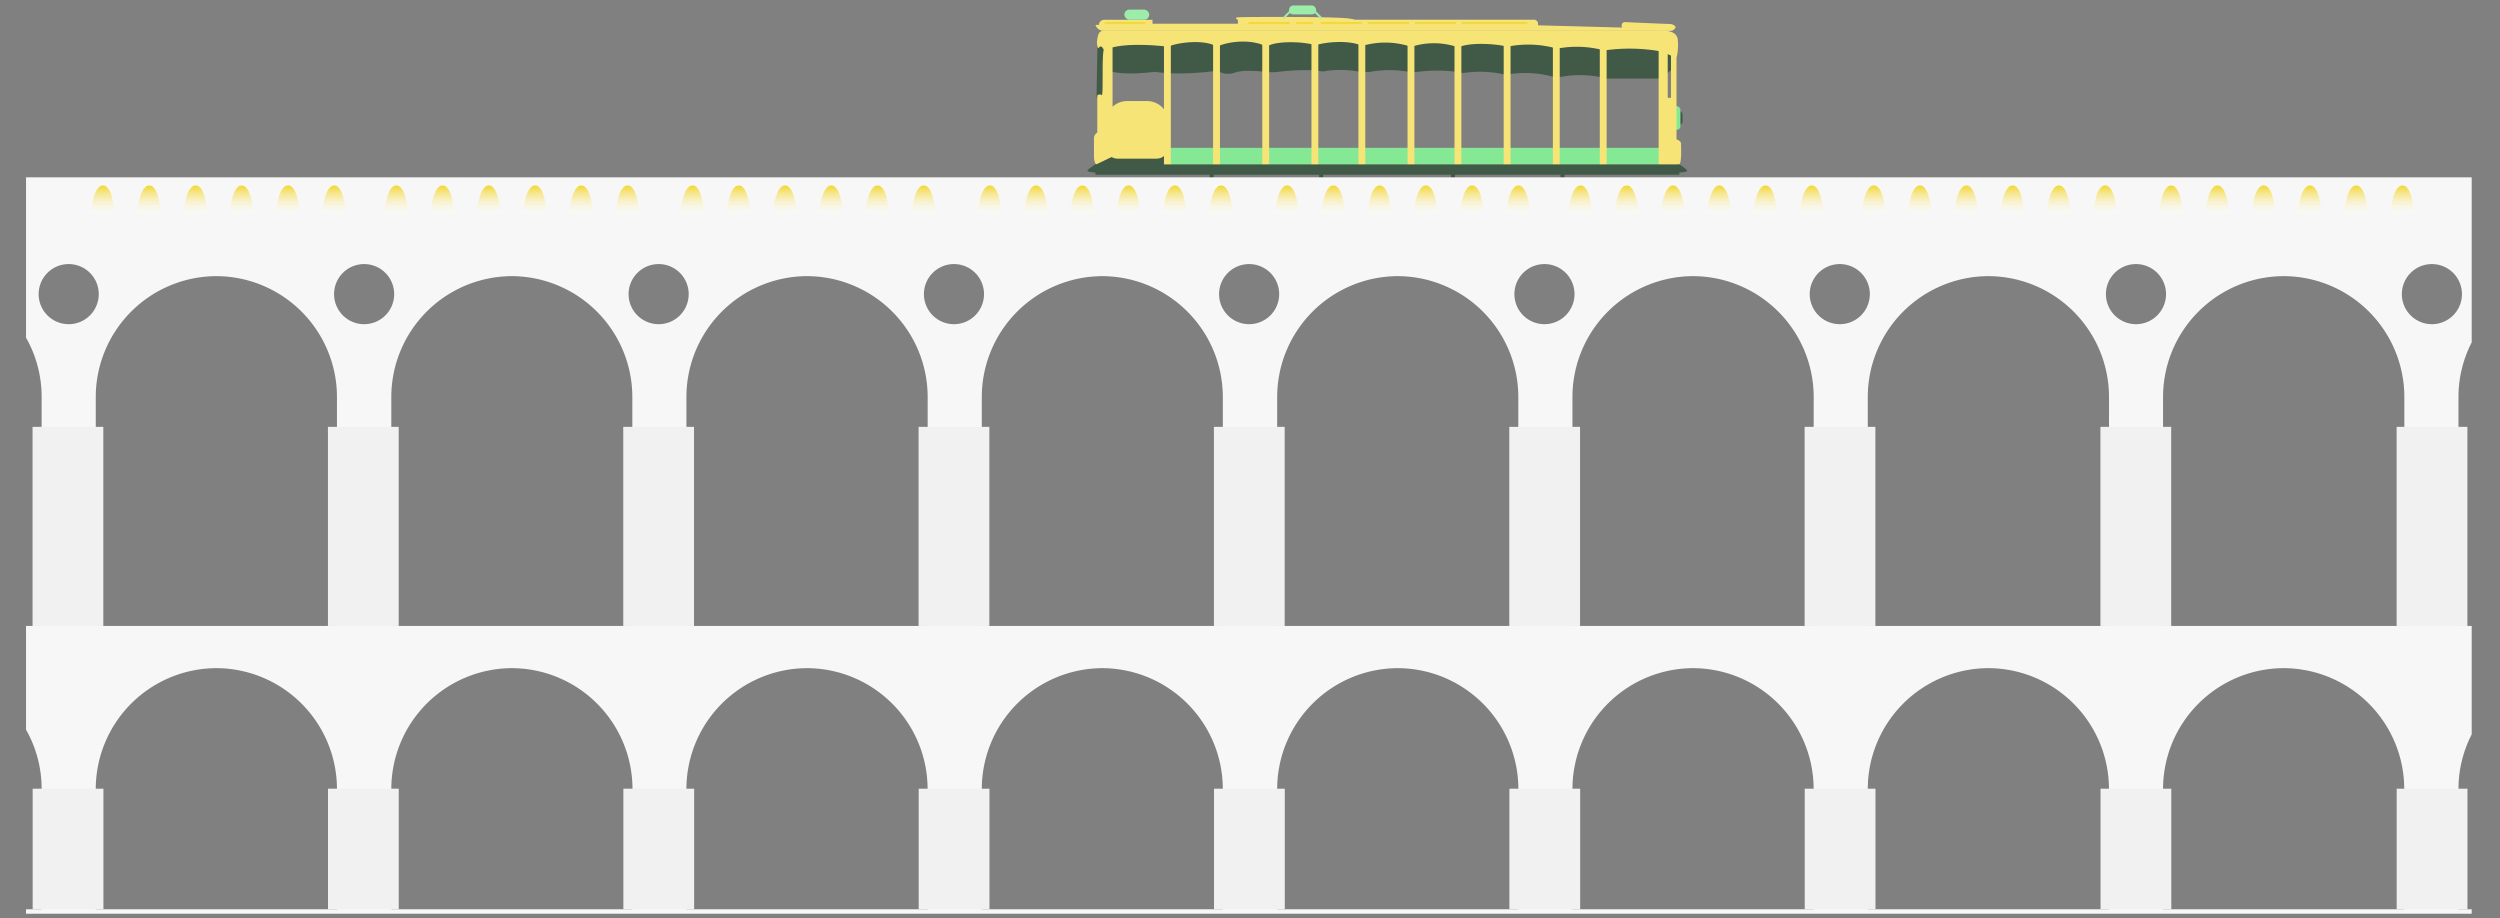 <svg id="Layer_1" data-name="Layer 1" xmlns="http://www.w3.org/2000/svg" xmlns:xlink="http://www.w3.org/1999/xlink" viewBox="0 0 460 169"><rect x="0" y="0" width="460" height="169" fill="#808080" stroke="none"/><defs><style>.cls-1{fill:#84e895;}.cls-2{fill:#415947;}.cls-3{fill:#f7e476;}.cls-4{fill:#f3d632;}.cls-5{fill:#9dedaa;}.cls-6{fill:#f7f7f7;}.cls-7{fill:#f1f1f1;}.cls-8{fill:url(#linear-gradient);}.cls-9{fill:url(#linear-gradient-2);}.cls-10{fill:url(#linear-gradient-3);}.cls-11{fill:url(#linear-gradient-4);}.cls-12{fill:url(#linear-gradient-5);}.cls-13{fill:url(#linear-gradient-6);}.cls-14{fill:url(#linear-gradient-7);}.cls-15{fill:url(#linear-gradient-8);}.cls-16{fill:url(#linear-gradient-9);}.cls-17{fill:url(#linear-gradient-10);}.cls-18{fill:url(#linear-gradient-11);}.cls-19{fill:url(#linear-gradient-12);}.cls-20{fill:url(#linear-gradient-13);}.cls-21{fill:url(#linear-gradient-14);}.cls-22{fill:url(#linear-gradient-15);}.cls-23{fill:url(#linear-gradient-16);}.cls-24{fill:url(#linear-gradient-17);}.cls-25{fill:url(#linear-gradient-18);}.cls-26{fill:url(#linear-gradient-19);}.cls-27{fill:url(#linear-gradient-20);}.cls-28{fill:url(#linear-gradient-21);}.cls-29{fill:url(#linear-gradient-22);}.cls-30{fill:url(#linear-gradient-23);}.cls-31{fill:url(#linear-gradient-24);}.cls-32{fill:url(#linear-gradient-25);}.cls-33{fill:url(#linear-gradient-26);}.cls-34{fill:url(#linear-gradient-27);}.cls-35{fill:url(#linear-gradient-28);}.cls-36{fill:url(#linear-gradient-29);}.cls-37{fill:url(#linear-gradient-30);}.cls-38{fill:url(#linear-gradient-31);}.cls-39{fill:url(#linear-gradient-32);}.cls-40{fill:url(#linear-gradient-33);}.cls-41{fill:url(#linear-gradient-34);}.cls-42{fill:url(#linear-gradient-35);}.cls-43{fill:url(#linear-gradient-36);}.cls-44{fill:url(#linear-gradient-37);}.cls-45{fill:url(#linear-gradient-38);}.cls-46{fill:url(#linear-gradient-39);}.cls-47{fill:url(#linear-gradient-40);}.cls-48{fill:url(#linear-gradient-41);}.cls-49{fill:url(#linear-gradient-42);}.cls-50{fill:url(#linear-gradient-43);}.cls-51{fill:url(#linear-gradient-44);}.cls-52{fill:url(#linear-gradient-45);}.cls-53{fill:url(#linear-gradient-46);}.cls-54{fill:url(#linear-gradient-47);}.cls-55{fill:url(#linear-gradient-48);}</style><linearGradient id="linear-gradient" x1="72.88" y1="39.8" x2="72.88" y2="34.13" gradientUnits="userSpaceOnUse"><stop offset="0" stop-color="#fff" stop-opacity="0"/><stop offset="1" stop-color="#f3d632"/></linearGradient><linearGradient id="linear-gradient-2" x1="81.39" y1="39.8" x2="81.39" y2="34.13" xlink:href="#linear-gradient"/><linearGradient id="linear-gradient-3" x1="89.9" y1="39.8" x2="89.9" y2="34.13" xlink:href="#linear-gradient"/><linearGradient id="linear-gradient-4" x1="98.41" y1="39.8" x2="98.41" y2="34.13" xlink:href="#linear-gradient"/><linearGradient id="linear-gradient-5" x1="106.92" y1="39.8" x2="106.92" y2="34.13" xlink:href="#linear-gradient"/><linearGradient id="linear-gradient-6" x1="115.43" y1="39.8" x2="115.43" y2="34.13" xlink:href="#linear-gradient"/><linearGradient id="linear-gradient-7" x1="18.89" y1="39.8" x2="18.89" y2="34.13" xlink:href="#linear-gradient"/><linearGradient id="linear-gradient-8" x1="27.4" y1="39.8" x2="27.4" y2="34.13" xlink:href="#linear-gradient"/><linearGradient id="linear-gradient-9" x1="35.91" y1="39.8" x2="35.91" y2="34.13" xlink:href="#linear-gradient"/><linearGradient id="linear-gradient-10" x1="44.42" y1="39.8" x2="44.42" y2="34.13" xlink:href="#linear-gradient"/><linearGradient id="linear-gradient-11" x1="52.94" y1="39.8" x2="52.94" y2="34.13" xlink:href="#linear-gradient"/><linearGradient id="linear-gradient-12" x1="61.45" y1="39.8" x2="61.45" y2="34.13" xlink:href="#linear-gradient"/><linearGradient id="linear-gradient-13" x1="182.08" y1="39.8" x2="182.08" y2="34.13" xlink:href="#linear-gradient"/><linearGradient id="linear-gradient-14" x1="190.59" y1="39.8" x2="190.59" y2="34.13" xlink:href="#linear-gradient"/><linearGradient id="linear-gradient-15" x1="199.11" y1="39.8" x2="199.11" y2="34.13" xlink:href="#linear-gradient"/><linearGradient id="linear-gradient-16" x1="207.62" y1="39.8" x2="207.62" y2="34.13" xlink:href="#linear-gradient"/><linearGradient id="linear-gradient-17" x1="216.13" y1="39.8" x2="216.13" y2="34.13" xlink:href="#linear-gradient"/><linearGradient id="linear-gradient-18" x1="224.64" y1="39.8" x2="224.64" y2="34.13" xlink:href="#linear-gradient"/><linearGradient id="linear-gradient-19" x1="127.38" y1="39.8" x2="127.38" y2="34.13" xlink:href="#linear-gradient"/><linearGradient id="linear-gradient-20" x1="135.89" y1="39.8" x2="135.89" y2="34.13" xlink:href="#linear-gradient"/><linearGradient id="linear-gradient-21" x1="144.4" y1="39.8" x2="144.4" y2="34.13" xlink:href="#linear-gradient"/><linearGradient id="linear-gradient-22" x1="152.91" y1="39.8" x2="152.91" y2="34.13" xlink:href="#linear-gradient"/><linearGradient id="linear-gradient-23" x1="161.42" y1="39.8" x2="161.42" y2="34.13" xlink:href="#linear-gradient"/><linearGradient id="linear-gradient-24" x1="169.93" y1="39.8" x2="169.93" y2="34.13" xlink:href="#linear-gradient"/><linearGradient id="linear-gradient-25" x1="290.77" y1="39.8" x2="290.77" y2="34.13" xlink:href="#linear-gradient"/><linearGradient id="linear-gradient-26" x1="299.28" y1="39.8" x2="299.28" y2="34.13" xlink:href="#linear-gradient"/><linearGradient id="linear-gradient-27" x1="307.79" y1="39.8" x2="307.79" y2="34.13" xlink:href="#linear-gradient"/><linearGradient id="linear-gradient-28" x1="316.3" y1="39.8" x2="316.3" y2="34.13" xlink:href="#linear-gradient"/><linearGradient id="linear-gradient-29" x1="324.81" y1="39.8" x2="324.81" y2="34.13" xlink:href="#linear-gradient"/><linearGradient id="linear-gradient-30" x1="333.32" y1="39.8" x2="333.32" y2="34.13" xlink:href="#linear-gradient"/><linearGradient id="linear-gradient-31" x1="236.79" y1="39.8" x2="236.79" y2="34.13" xlink:href="#linear-gradient"/><linearGradient id="linear-gradient-32" x1="245.3" y1="39.8" x2="245.3" y2="34.13" xlink:href="#linear-gradient"/><linearGradient id="linear-gradient-33" x1="253.81" y1="39.8" x2="253.81" y2="34.13" xlink:href="#linear-gradient"/><linearGradient id="linear-gradient-34" x1="262.32" y1="39.8" x2="262.32" y2="34.13" xlink:href="#linear-gradient"/><linearGradient id="linear-gradient-35" x1="270.83" y1="39.8" x2="270.83" y2="34.13" xlink:href="#linear-gradient"/><linearGradient id="linear-gradient-36" x1="279.34" y1="39.8" x2="279.34" y2="34.13" xlink:href="#linear-gradient"/><linearGradient id="linear-gradient-37" x1="399.46" y1="39.8" x2="399.46" y2="34.13" xlink:href="#linear-gradient"/><linearGradient id="linear-gradient-38" x1="407.97" y1="39.8" x2="407.97" y2="34.13" xlink:href="#linear-gradient"/><linearGradient id="linear-gradient-39" x1="416.48" y1="39.8" x2="416.48" y2="34.13" xlink:href="#linear-gradient"/><linearGradient id="linear-gradient-40" x1="424.99" y1="39.8" x2="424.99" y2="34.13" xlink:href="#linear-gradient"/><linearGradient id="linear-gradient-41" x1="433.5" y1="39.8" x2="433.5" y2="34.13" xlink:href="#linear-gradient"/><linearGradient id="linear-gradient-42" x1="442.01" y1="39.8" x2="442.01" y2="34.13" xlink:href="#linear-gradient"/><linearGradient id="linear-gradient-43" x1="344.75" y1="39.8" x2="344.75" y2="34.13" xlink:href="#linear-gradient"/><linearGradient id="linear-gradient-44" x1="353.26" y1="39.8" x2="353.26" y2="34.13" xlink:href="#linear-gradient"/><linearGradient id="linear-gradient-45" x1="361.77" y1="39.8" x2="361.77" y2="34.13" xlink:href="#linear-gradient"/><linearGradient id="linear-gradient-46" x1="370.28" y1="39.8" x2="370.28" y2="34.13" xlink:href="#linear-gradient"/><linearGradient id="linear-gradient-47" x1="378.79" y1="39.8" x2="378.79" y2="34.13" xlink:href="#linear-gradient"/><linearGradient id="linear-gradient-48" x1="387.3" y1="39.8" x2="387.3" y2="34.13" xlink:href="#linear-gradient"/></defs><title>rio</title><rect class="cls-1" x="209.24" y="27.2" width="97.42" height="3.21"/><polygon class="cls-2" points="201.54 29.16 201.54 30.76 214.79 30.95 214.57 28.05 201.54 29.16"/><rect class="cls-2" x="308.25" y="20.41" width="1.34" height="2.61" rx="0.67" ry="0.67"/><rect class="cls-1" x="307.86" y="19.53" width="1.34" height="4.36" rx="0.67" ry="0.67"/><path class="cls-2" d="M204.1,13s1.72,1,8.43.21C217.49,14,224,13,224,13a3.54,3.54,0,0,0,2.49.54c1.42-.24,1.21-.84,7.41-.25h.77a40.78,40.78,0,0,1,7-.36c1.15.11,1.69.23,1.69.23a18.45,18.45,0,0,1,7,.09c.77,0,1.61,0,1.61,0a20,20,0,0,1,7.42,0h1.19a29,29,0,0,1,7.66,0l1,.19a20.35,20.35,0,0,1,7.81.32,19.4,19.4,0,0,1,9.35.55,19.24,19.24,0,0,1,8.64,0l.63.15h9.93L308,12.49,307.53,9l-9.3-1.13L278.41,6.73l-21.28-.12H233.52l-22.84.15L204,7.63Z"/><path class="cls-2" d="M201.93,8.91s-.16,7.31-.16,8.67,1.26.09,1.26.09l.19-8.84-1-.65Z"/><path class="cls-3" d="M307.07,4.41s-6.89-.27-7.92-.34-.72,1-.72,1L283,4.66V4.36a.73.73,0,0,0-.73-.73h-32.9c-.33-.08-.7-.16-1.13-.22-2.68-.39-19.78-.31-20.5-.22s0,.44,0,.44a1.38,1.38,0,0,1,0,.74H212.06V3.64h-8.84a1,1,0,0,0-1,.74,1.06,1.06,0,0,0,0,.2h-.38s-.36-.05-.21.2a1.64,1.64,0,0,0,1.6.9h104.1a1,1,0,0,0,1-.76A1.57,1.57,0,0,0,307.07,4.41Z"/><path class="cls-3" d="M207.38,18.6h3.72A3.92,3.92,0,0,1,215,22.52V27a2.19,2.19,0,0,1-2.19,2.19h-7.2A2.19,2.19,0,0,1,203.45,27V22.52a3.92,3.92,0,0,1,3.92-3.92Z"/><rect class="cls-3" x="214.17" y="7.86" width="1.26" height="22.89"/><rect class="cls-3" x="223.21" y="7.86" width="1.26" height="23.34"/><rect class="cls-3" x="232.26" y="7.86" width="1.26" height="23.34"/><rect class="cls-3" x="241.31" y="7.86" width="1.26" height="23.34"/><rect class="cls-2" x="266.99" y="31.2" width="0.72" height="4.3"/><rect class="cls-2" x="287.14" y="31.2" width="0.72" height="4.3"/><rect class="cls-3" x="249.95" y="7.86" width="1.26" height="23.34"/><rect class="cls-2" x="222.58" y="31.2" width="0.72" height="4.3"/><rect class="cls-2" x="228.05" y="35.53" width="1.13" height="5.69" transform="translate(33.81 164.03) rotate(-42.35)"/><rect class="cls-2" x="241.97" y="27.88" width="1.13" height="24.83" transform="translate(202.24 282.83) rotate(-90)"/><rect class="cls-2" x="280.72" y="35.53" width="1.13" height="5.69" transform="translate(463.3 256.23) rotate(-137.65)"/><rect class="cls-2" x="266.8" y="27.88" width="1.13" height="24.83" transform="translate(227.07 307.66) rotate(-90)"/><rect class="cls-2" x="242.73" y="31.2" width="0.72" height="4.3"/><rect class="cls-4" x="276.9" y="23.38" width="1.26" height="23.34" rx="0.63" ry="0.63" transform="translate(312.59 -242.48) rotate(90)"/><rect class="cls-3" x="258.99" y="7.86" width="1.26" height="23.34"/><rect class="cls-3" x="267.63" y="7.86" width="1.26" height="23.34"/><rect class="cls-3" x="276.68" y="7.86" width="1.26" height="23.34"/><rect class="cls-3" x="285.73" y="7.86" width="1.26" height="23.34"/><rect class="cls-3" x="294.36" y="7.86" width="1.26" height="23.34"/><rect class="cls-3" x="305.19" y="7.86" width="1.67" height="22.91"/><path class="cls-3" d="M305.62,9.46a32.93,32.93,0,0,0-10.44-.18,19.35,19.35,0,0,0-8.68-.33,19.29,19.29,0,0,0-9.19-.35c-1.2-.4-6.48-1-9,.12a13.42,13.42,0,0,0-8.64-.1,15,15,0,0,0-9-.18c-2.7-1.2-7.11-.64-8.64-.1-1.55-.61-7.13-1-9,.26-2.3-1.33-6.52-1.2-9.15,0-2-1.38-7.07-.87-8.95,0,0,0-6.32-.85-10.22.12V28.81l-3.06,1.47a1.89,1.89,0,0,1-.24-.54,4.63,4.63,0,0,1-.12-1.25V25.26a1.38,1.38,0,0,1,.61-.88V17.57s.43-.39.8-.06,0-6.71.38-8.33c-.45-1.2-1-.28-1-.28a2.48,2.48,0,0,1-.2-1.49c.11-1,.34-1.74,1.13-1.74H305.19s3.45-.47,3.53,1.76a10.2,10.2,0,0,1-.24,3.22Z"/><path class="cls-3" d="M308.48,10.65v15s.83.23.83.81.17,3.5-.35,3.82a5.54,5.54,0,0,1-2.31,0V18h.81V9.67Z"/><rect class="cls-4" x="268.89" y="4.07" width="12.2" height="0.31" rx="0.15" ry="0.15"/><rect class="cls-4" x="260.25" y="4.07" width="7.69" height="0.31" rx="0.15" ry="0.15"/><rect class="cls-4" x="251.62" y="4.07" width="7.69" height="0.31" rx="0.15" ry="0.15"/><rect class="cls-4" x="242.98" y="4.07" width="7.69" height="0.31" rx="0.15" ry="0.15"/><rect class="cls-4" x="229.67" y="4.07" width="7.69" height="0.31" rx="0.15" ry="0.15"/><rect class="cls-4" x="238.45" y="4.07" width="3.19" height="0.31" rx="0.15" ry="0.15"/><rect class="cls-4" x="203.2" y="4.07" width="7.59" height="0.31" rx="0.15" ry="0.15"/><path class="cls-5" d="M243.29,3.22l-1.13-1.13a.81.81,0,0,0,0-.27.83.83,0,0,0-.82-.82H238a.83.83,0,0,0-.82.82.81.81,0,0,0,0,.24L236,3.22l.26.26,1.09-1.09a.82.82,0,0,0,.6.26h3.41a.82.82,0,0,0,.58-.24L243,3.48Z"/><rect class="cls-4" x="232.49" y="23.38" width="1.26" height="23.34" rx="0.63" ry="0.63" transform="translate(268.17 -198.07) rotate(90)"/><rect class="cls-5" x="206.88" y="1.77" width="4.58" height="1.86" rx="0.93" ry="0.93"/><path class="cls-2" d="M309,30.25H201.55s-1.79,1.08-1.39,1.27a5.33,5.33,0,0,0,1.39.22v.41H309v-.41a5.33,5.33,0,0,0,1.39-.22C310.76,31.34,309,30.25,309,30.25Z"/><rect class="cls-2" x="265.95" y="36.69" width="9.45" height="3.6"/><rect class="cls-2" x="235.34" y="36.69" width="9.45" height="3.6"/><rect class="cls-1" x="219.6" y="35.68" width="71.59" height="1.01"/><path class="cls-6" d="M454.79,63V32.63H4.79V62.13A22,22,0,0,1,7.66,73v42.17H4.79v19.09a22,22,0,0,1,2.87,10.87V167.3H4.79v.83h450v-.83h-2.43V145.13a21.93,21.93,0,0,1,2.43-10V115.17h-2.43V73A21.93,21.93,0,0,1,454.79,63ZM12.64,59.65a5.53,5.53,0,1,1,5.53-5.53A5.53,5.53,0,0,1,12.64,59.65ZM62,167.3H17.62V145.13a22.26,22.26,0,0,1,22.19-22.19h0A22.26,22.26,0,0,1,62,145.13Zm0-52.13H17.62V73A22.26,22.26,0,0,1,39.81,50.81h0A22.26,22.26,0,0,1,62,73Zm5-55.52a5.53,5.53,0,1,1,5.53-5.53A5.53,5.53,0,0,1,67,59.65ZM116.35,167.3H72V145.13a22.26,22.26,0,0,1,22.19-22.19h0a22.26,22.26,0,0,1,22.19,22.19Zm0-52.13H72V73A22.26,22.26,0,0,1,94.15,50.81h0A22.26,22.26,0,0,1,116.35,73Zm4.84-55.52a5.53,5.53,0,1,1,5.53-5.53A5.53,5.53,0,0,1,121.19,59.65Zm49.5,107.65H126.3V145.13a22.26,22.26,0,0,1,22.19-22.19h0a22.26,22.26,0,0,1,22.19,22.19Zm0-52.13H126.3V73A22.26,22.26,0,0,1,148.5,50.81h0A22.26,22.26,0,0,1,170.69,73Zm4.84-55.52a5.53,5.53,0,1,1,5.53-5.53A5.53,5.53,0,0,1,175.53,59.65ZM225,167.3H180.65V145.13a22.26,22.26,0,0,1,22.19-22.19h0A22.26,22.26,0,0,1,225,145.13Zm0-52.13H180.65V73a22.26,22.26,0,0,1,22.19-22.19h0A22.26,22.26,0,0,1,225,73Zm4.84-55.52a5.53,5.53,0,1,1,5.53-5.53A5.53,5.53,0,0,1,229.87,59.65Zm49.5,107.65H235V145.13a22.26,22.26,0,0,1,22.19-22.19h0a22.26,22.26,0,0,1,22.19,22.19Zm0-52.13H235V73a22.26,22.26,0,0,1,22.19-22.19h0A22.26,22.26,0,0,1,279.37,73Zm4.84-55.52a5.53,5.53,0,1,1,5.53-5.53A5.53,5.53,0,0,1,284.22,59.65Zm49.5,107.65H289.33V145.13a22.26,22.26,0,0,1,22.19-22.19h0a22.26,22.26,0,0,1,22.19,22.19Zm0-52.13H289.33V73a22.26,22.26,0,0,1,22.19-22.19h0A22.26,22.26,0,0,1,333.72,73Zm4.84-55.52a5.53,5.53,0,1,1,5.53-5.53A5.53,5.53,0,0,1,338.56,59.65Zm49.5,107.65H343.67V145.13a22.26,22.26,0,0,1,22.19-22.19h0a22.26,22.26,0,0,1,22.19,22.19Zm0-52.13H343.67V73a22.26,22.26,0,0,1,22.19-22.19h0A22.26,22.26,0,0,1,388.06,73Zm5-55.52a5.53,5.53,0,1,1,5.53-5.53A5.53,5.53,0,0,1,393,59.65ZM442.4,167.3H398V145.13a22.26,22.26,0,0,1,22.19-22.19h0a22.26,22.26,0,0,1,22.19,22.19Zm0-52.13H398V73a22.26,22.26,0,0,1,22.19-22.19h0A22.26,22.26,0,0,1,442.4,73Zm5.1-55.52A5.53,5.53,0,1,1,453,54.12,5.53,5.53,0,0,1,447.5,59.65Z"/><rect class="cls-7" x="6.01" y="145.12" width="13.02" height="22.18"/><rect class="cls-7" x="60.35" y="145.12" width="13.02" height="22.18"/><rect class="cls-7" x="114.7" y="145.12" width="13.02" height="22.18"/><rect class="cls-7" x="169.04" y="145.12" width="13.02" height="22.18"/><rect class="cls-7" x="223.38" y="145.12" width="13.02" height="22.18"/><rect class="cls-7" x="277.73" y="145.12" width="13.02" height="22.18"/><rect class="cls-7" x="332.07" y="145.12" width="13.02" height="22.18"/><rect class="cls-7" x="386.5" y="145.12" width="13.02" height="22.18"/><rect class="cls-7" x="440.99" y="145.12" width="13.02" height="22.18"/><rect class="cls-7" x="5.99" y="78.54" width="13.02" height="36.64"/><rect class="cls-7" x="60.34" y="78.54" width="13.02" height="36.64"/><rect class="cls-7" x="114.68" y="78.54" width="13.02" height="36.64"/><rect class="cls-7" x="169.02" y="78.54" width="13.02" height="36.64"/><rect class="cls-7" x="223.36" y="78.54" width="13.02" height="36.64"/><rect class="cls-7" x="277.71" y="78.54" width="13.02" height="36.64"/><rect class="cls-7" x="332.05" y="78.54" width="13.02" height="36.64"/><rect class="cls-7" x="386.48" y="78.54" width="13.02" height="36.64"/><rect class="cls-7" x="440.98" y="78.54" width="13.02" height="36.64"/><path class="cls-8" d="M70.65,39.8s.31-5.67,2.28-5.67S75.1,39.8,75.1,39.8Z"/><path class="cls-9" d="M79.16,39.8s.31-5.67,2.28-5.67,2.17,5.67,2.17,5.67Z"/><path class="cls-10" d="M87.67,39.8s.31-5.67,2.28-5.67,2.17,5.67,2.17,5.67Z"/><path class="cls-11" d="M96.18,39.8s.31-5.67,2.28-5.67,2.17,5.67,2.17,5.67Z"/><path class="cls-12" d="M104.69,39.8s.31-5.67,2.28-5.67,2.17,5.67,2.17,5.67Z"/><path class="cls-13" d="M113.2,39.8s.31-5.67,2.28-5.67,2.17,5.67,2.17,5.67Z"/><path class="cls-14" d="M16.67,39.8s.31-5.67,2.28-5.67,2.17,5.67,2.17,5.67Z"/><path class="cls-15" d="M25.18,39.8s.31-5.67,2.28-5.67,2.17,5.67,2.17,5.67Z"/><path class="cls-16" d="M33.69,39.8S34,34.13,36,34.13s2.17,5.67,2.17,5.67Z"/><path class="cls-17" d="M42.2,39.8s.31-5.67,2.28-5.67,2.17,5.67,2.17,5.67Z"/><path class="cls-18" d="M50.71,39.8S51,34.13,53,34.13s2.17,5.67,2.17,5.67Z"/><path class="cls-19" d="M59.22,39.8s.31-5.67,2.28-5.67,2.17,5.67,2.17,5.67Z"/><path class="cls-20" d="M179.86,39.8s.31-5.67,2.28-5.67,2.17,5.67,2.17,5.67Z"/><path class="cls-21" d="M188.37,39.8s.31-5.67,2.28-5.67,2.17,5.67,2.17,5.67Z"/><path class="cls-22" d="M196.88,39.8s.31-5.67,2.28-5.67,2.17,5.67,2.17,5.67Z"/><path class="cls-23" d="M205.39,39.8s.31-5.67,2.28-5.67,2.17,5.67,2.17,5.67Z"/><path class="cls-24" d="M213.9,39.8s.31-5.67,2.28-5.67,2.17,5.67,2.17,5.67Z"/><path class="cls-25" d="M222.41,39.8s.31-5.67,2.28-5.67,2.17,5.67,2.17,5.67Z"/><path class="cls-26" d="M125.15,39.8s.31-5.67,2.28-5.67,2.17,5.67,2.17,5.67Z"/><path class="cls-27" d="M133.66,39.8s.31-5.67,2.28-5.67,2.17,5.67,2.17,5.67Z"/><path class="cls-28" d="M142.17,39.8s.31-5.67,2.28-5.67,2.17,5.67,2.17,5.67Z"/><path class="cls-29" d="M150.68,39.8s.31-5.67,2.28-5.67,2.17,5.67,2.17,5.67Z"/><path class="cls-30" d="M159.19,39.8s.31-5.67,2.28-5.67,2.17,5.67,2.17,5.67Z"/><path class="cls-31" d="M167.7,39.8s.31-5.67,2.28-5.67,2.17,5.67,2.17,5.67Z"/><path class="cls-32" d="M288.54,39.8s.31-5.67,2.28-5.67S293,39.8,293,39.8Z"/><path class="cls-33" d="M297.05,39.8s.31-5.67,2.28-5.67,2.17,5.67,2.17,5.67Z"/><path class="cls-34" d="M305.57,39.8s.31-5.67,2.28-5.67S310,39.8,310,39.8Z"/><path class="cls-35" d="M314.08,39.8s.31-5.67,2.28-5.67,2.17,5.67,2.17,5.67Z"/><path class="cls-36" d="M322.59,39.8s.31-5.67,2.28-5.67S327,39.8,327,39.8Z"/><path class="cls-37" d="M331.1,39.8s.31-5.67,2.28-5.67,2.17,5.67,2.17,5.67Z"/><path class="cls-38" d="M234.56,39.8s.31-5.67,2.28-5.67S239,39.8,239,39.8Z"/><path class="cls-39" d="M243.07,39.8s.31-5.67,2.28-5.67,2.17,5.67,2.17,5.67Z"/><path class="cls-40" d="M251.58,39.8s.31-5.67,2.28-5.67S256,39.8,256,39.8Z"/><path class="cls-41" d="M260.09,39.8s.31-5.67,2.28-5.67,2.17,5.67,2.17,5.67Z"/><path class="cls-42" d="M268.6,39.8s.31-5.67,2.28-5.67,2.17,5.67,2.17,5.67Z"/><path class="cls-43" d="M277.11,39.8s.31-5.67,2.28-5.67,2.17,5.67,2.17,5.67Z"/><path class="cls-44" d="M397.23,39.8s.31-5.67,2.28-5.67,2.17,5.67,2.17,5.67Z"/><path class="cls-45" d="M405.74,39.8s.31-5.67,2.28-5.67,2.17,5.67,2.17,5.67Z"/><path class="cls-46" d="M414.25,39.8s.31-5.67,2.28-5.67,2.17,5.67,2.17,5.67Z"/><path class="cls-47" d="M422.76,39.8s.31-5.67,2.28-5.67,2.17,5.67,2.17,5.67Z"/><path class="cls-48" d="M431.27,39.8s.31-5.67,2.28-5.67,2.17,5.67,2.17,5.67Z"/><path class="cls-49" d="M439.78,39.8s.31-5.67,2.28-5.67,2.17,5.67,2.17,5.67Z"/><path class="cls-50" d="M342.52,39.8s.31-5.67,2.28-5.67S347,39.8,347,39.8Z"/><path class="cls-51" d="M351,39.8s.31-5.67,2.28-5.67,2.17,5.67,2.17,5.67Z"/><path class="cls-52" d="M359.54,39.8s.31-5.67,2.28-5.67S364,39.8,364,39.8Z"/><path class="cls-53" d="M368.05,39.8s.31-5.67,2.28-5.67,2.17,5.67,2.17,5.67Z"/><path class="cls-54" d="M376.56,39.8s.31-5.67,2.28-5.67S381,39.8,381,39.8Z"/><path class="cls-55" d="M385.08,39.8s.31-5.67,2.28-5.67,2.17,5.67,2.17,5.67Z"/></svg>